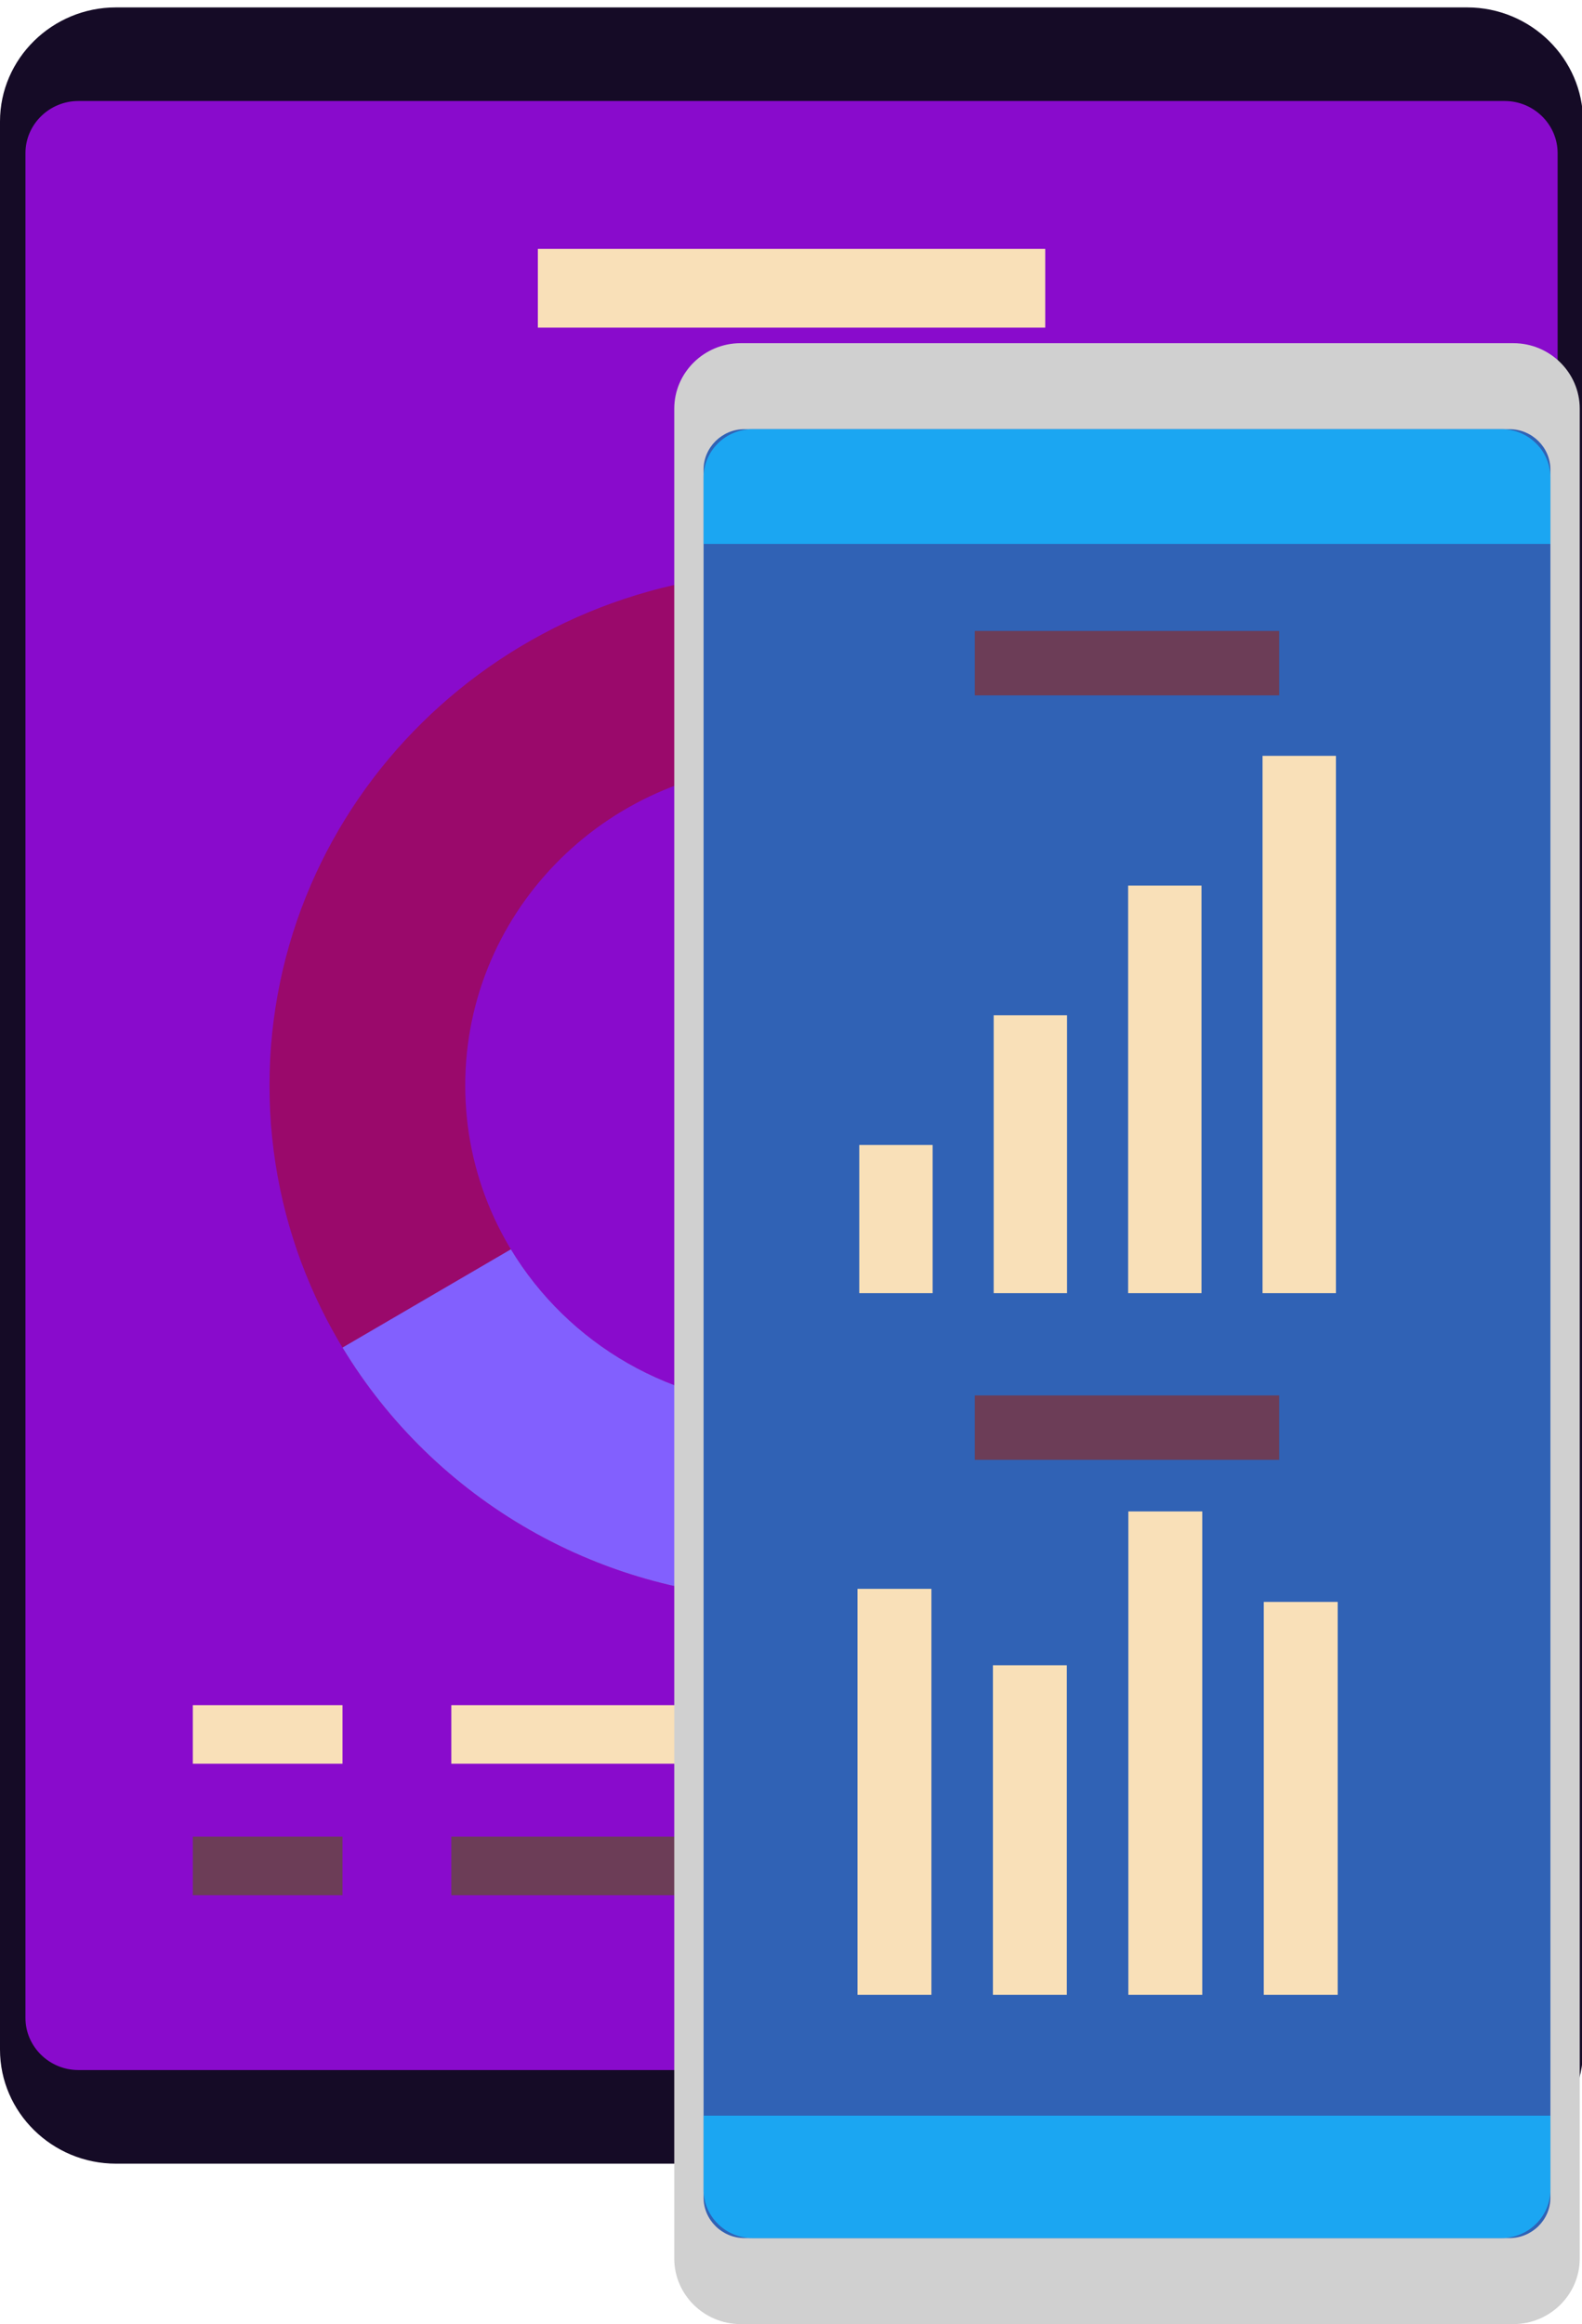 <?xml version="1.0" encoding="UTF-8" standalone="no"?>
<svg
   xmlns:dc="http://purl.org/dc/elements/1.1/"
   xmlns:cc="http://creativecommons.org/ns#"
   xmlns:rdf="http://www.w3.org/1999/02/22-rdf-syntax-ns#"
   xmlns:svg="http://www.w3.org/2000/svg"
   xmlns="http://www.w3.org/2000/svg"
   xmlns:sodipodi="http://sodipodi.sourceforge.net/DTD/sodipodi-0.dtd"
   xmlns:inkscape="http://www.inkscape.org/namespaces/inkscape"
   version="1.1"
   id="svg1210"
   xml:space="preserve"
   width="470"
   height="690"
   viewBox="0 0 470 690"
   sodipodi:docname="interface1.svg"
   inkscape:version="1.0.1 (3bc2e813f5, 2020-09-07)"><defs
     id="defs1214" /><sodipodi:namedview
     pagecolor="#ffffff"
     bordercolor="#666666"
     borderopacity="1"
     objecttolerance="10"
     gridtolerance="10"
     guidetolerance="10"
     inkscape:pageopacity="0"
     inkscape:pageshadow="2"
     inkscape:window-width="1294"
     inkscape:window-height="709"
     id="namedview1212"
     showgrid="false"
     inkscape:zoom="0.62059549"
     inkscape:cx="199.33333"
     inkscape:cy="330.85953"
     inkscape:window-x="72"
     inkscape:window-y="22"
     inkscape:window-maximized="1"
     inkscape:current-layer="g1218"
     inkscape:document-rotation="0" /><g
     id="g1218"
     inkscape:groupmode="layer"
     inkscape:label="ink_ext_XXXXXX"
     transform="matrix(1.333,0,0,-1.333,0,633.507)"><g
       id="g1220"
       transform="matrix(0.118,0,0,0.116,0,-77.549)"><path
         d="M 219.031,4751.3 H 2771.03 c 120.45,0 219.02,-98.56 219.02,-219.01 V 830.332 c 0,-120.473 -98.57,-219.062 -219.02,-219.062 H 219.031 C 98.566,611.27 0,709.859 0,830.332 V 4532.29 c 0,120.45 98.566,219.01 219.031,219.01"
         style="fill:#150b26;fill-opacity:1;fill-rule:evenodd;stroke:none"
         id="path1272" /><path
         d="M 148.145,4571.59 H 2841.9 c 55.06,0 100.07,-45.01 100.07,-100.07 V 891.059 C 2941.97,836.012 2896.96,791 2841.9,791 H 148.145 C 93.086,791 48.082,836.012 48.082,891.059 V 4471.52 c 0,55.06 45.004,100.07 100.063,100.07"
         style="fill:#890bcc;fill-opacity:1;fill-rule:evenodd;stroke:none"
         id="path1274" /><path
         d="m 1495.05,3297.6 c -340.4,0 -616.327,-275.92 -616.327,-616.29 0,-340.4 275.927,-616.33 616.327,-616.33 340.36,0 616.29,275.93 616.29,616.33 0,340.37 -275.93,616.29 -616.29,616.29 z m 0,369.74 c 544.54,0 985.99,-441.48 985.99,-986.03 0,-544.58 -441.45,-986.02 -985.99,-986.02 -544.581,0 -986.027,441.44 -986.027,986.02 0,544.55 441.446,986.03 986.027,986.03 v 0"
         style="fill:#9a096b;fill-opacity:1;fill-rule:evenodd;stroke:none"
         id="path1276" /><path
         d="m 2281.61,2086.73 c -180.03,-237.78 -465.36,-391.44 -786.56,-391.44 -360.77,0 -676.222,193.75 -848.112,482.86 l 318.007,188.68 c 107.415,-180.74 304.585,-301.85 530.105,-301.85 200.77,0 379.11,96.05 491.63,244.65 l 294.93,-222.9"
         style="fill:#8260fe;fill-opacity:1;fill-rule:evenodd;stroke:none"
         id="path1278" /><path
         d="m 1015.87,4136.45 h 958.31 v 151.16 h -958.31 v -151.16"
         style="fill:#f9e0b8;fill-opacity:1;fill-rule:evenodd;stroke:none"
         id="path1280" /><path
         d="m 364.18,1379.14 h 282.758 v 112.5 H 364.18 v -112.5"
         style="fill:#f9e0b8;fill-opacity:1;fill-rule:evenodd;stroke:none;stroke-width:0.801"
         id="path1282" /><path
         d="M 852.434,1379.14 H 2407.9 v 112.5 H 852.434 v -112.5"
         style="fill:#f9e0b8;fill-opacity:1;fill-rule:evenodd;stroke:none;stroke-width:0.801"
         id="path1284" /><path
         d="m 364.18,1126.69 h 282.758 v 112.5 H 364.18 v -112.5"
         style="fill:#6c3d57;fill-opacity:1;fill-rule:evenodd;stroke:none;stroke-width:0.801"
         id="path1286" /><path
         d="M 852.434,1126.69 H 2407.9 v 112.5 H 852.434 v -112.5"
         style="fill:#6c3d57;fill-opacity:1;fill-rule:evenodd;stroke:none;stroke-width:0.801"
         id="path1288" /></g><path
       d="m 165.057,398.815 h 172.244 c 8.131,0 14.782,-6.566 14.782,-14.584 V -27.779 c 0,-8.023 -6.651,-14.591 -14.782,-14.591 h -172.244 c -8.13,0 -14.78,6.568 -14.78,14.591 V 384.231 c 0,8.018 6.65,14.584 14.78,14.584"
       style="fill:#d0d0d0;fill-opacity:1;fill-rule:evenodd;stroke:none;stroke-width:0.106"
       id="path1947" /><path
       d="m 165.941,379.668 h 170.472 c 5.026,0 9.136,-4.06 9.136,-9.015 V -14.208 c 0,-4.954 -4.111,-9.01 -9.136,-9.01 H 165.941 c -5.02,0 -9.131,4.056 -9.131,9.01 V 370.653 c 0,4.954 4.111,9.015 9.131,9.015"
       style="fill:#3062b5;fill-opacity:1;fill-rule:evenodd;stroke:none;stroke-width:0.106"
       id="path1949" /><path
       d="m 167.698,379.668 h 166.96 c 5.988,0 10.887,-4.838 10.887,-10.746 V 354.106 H 156.81 v 14.815 c 0,5.908 4.898,10.746 10.887,10.746 z M 345.544,4.051 V -12.47 c 0,-5.914 -4.899,-10.747 -10.887,-10.747 H 167.698 c -5.989,0 -10.887,4.834 -10.887,10.747 V 4.051 h 188.734 v 0"
       style="fill:#1ba6f2;fill-opacity:1;fill-rule:evenodd;stroke:none;stroke-width:0.106"
       id="path1951" /><path
       d="m 251.433,278.012 c 5.45,0 10.899,0 16.349,0 0,-30.253 0,-60.519 0,-90.779 -5.451,0 -10.899,0 -16.349,0 0,30.26 0,60.526 0,90.779 z m -29.964,-28.887 c 5.449,0 10.899,0 16.348,0 0,-20.63 0,-41.261 0,-61.892 -5.449,0 -10.899,0 -16.348,0 0,20.632 0,41.262 0,61.892 z m -29.961,-28.891 h 16.353 v -33.002 h -16.353 z m 89.882,86.676 h 16.357 V 187.233 H 281.39 v 119.678 0"
       style="fill:#f9e0b8;fill-opacity:1;fill-rule:evenodd;stroke:none;stroke-width:0.103"
       id="path1953" /><path
       d="m 217.263,320.38 h 67.833 v 14.345 h -67.833 v -14.345"
       style="fill:#6c3d57;fill-opacity:1;fill-rule:evenodd;stroke:none;stroke-width:0.106"
       id="path1955" /><path
       d="m 217.263,150.116 h 67.833 v 14.344 h -67.833 v -14.344"
       style="fill:#6c3d57;fill-opacity:1;fill-rule:evenodd;stroke:none;stroke-width:0.106"
       id="path1957" /><path
       d="m 251.483,138.624 c 5.49,0 10.979,0 16.47,0 0,-35.88 0,-71.77 0,-107.652 -5.491,0 -10.98,0 -16.47,0 0,35.882 0,71.772 0,107.652 z m -30.186,-34.258 c 5.49,0 10.979,0 16.469,0 0,-24.465 0,-48.931 0,-73.394 -5.49,0 -10.979,0 -16.469,0 0,24.463 0,48.929 0,73.394 z m -30.182,17.02 h 16.474 V 30.973 h -16.474 z m 90.546,-2.914 h 16.478 V 30.973 H 281.662 v 87.5 0"
       style="fill:#f9e0b8;fill-opacity:1;fill-rule:evenodd;stroke:none;stroke-width:0.113"
       id="path1959" /></g></svg>
